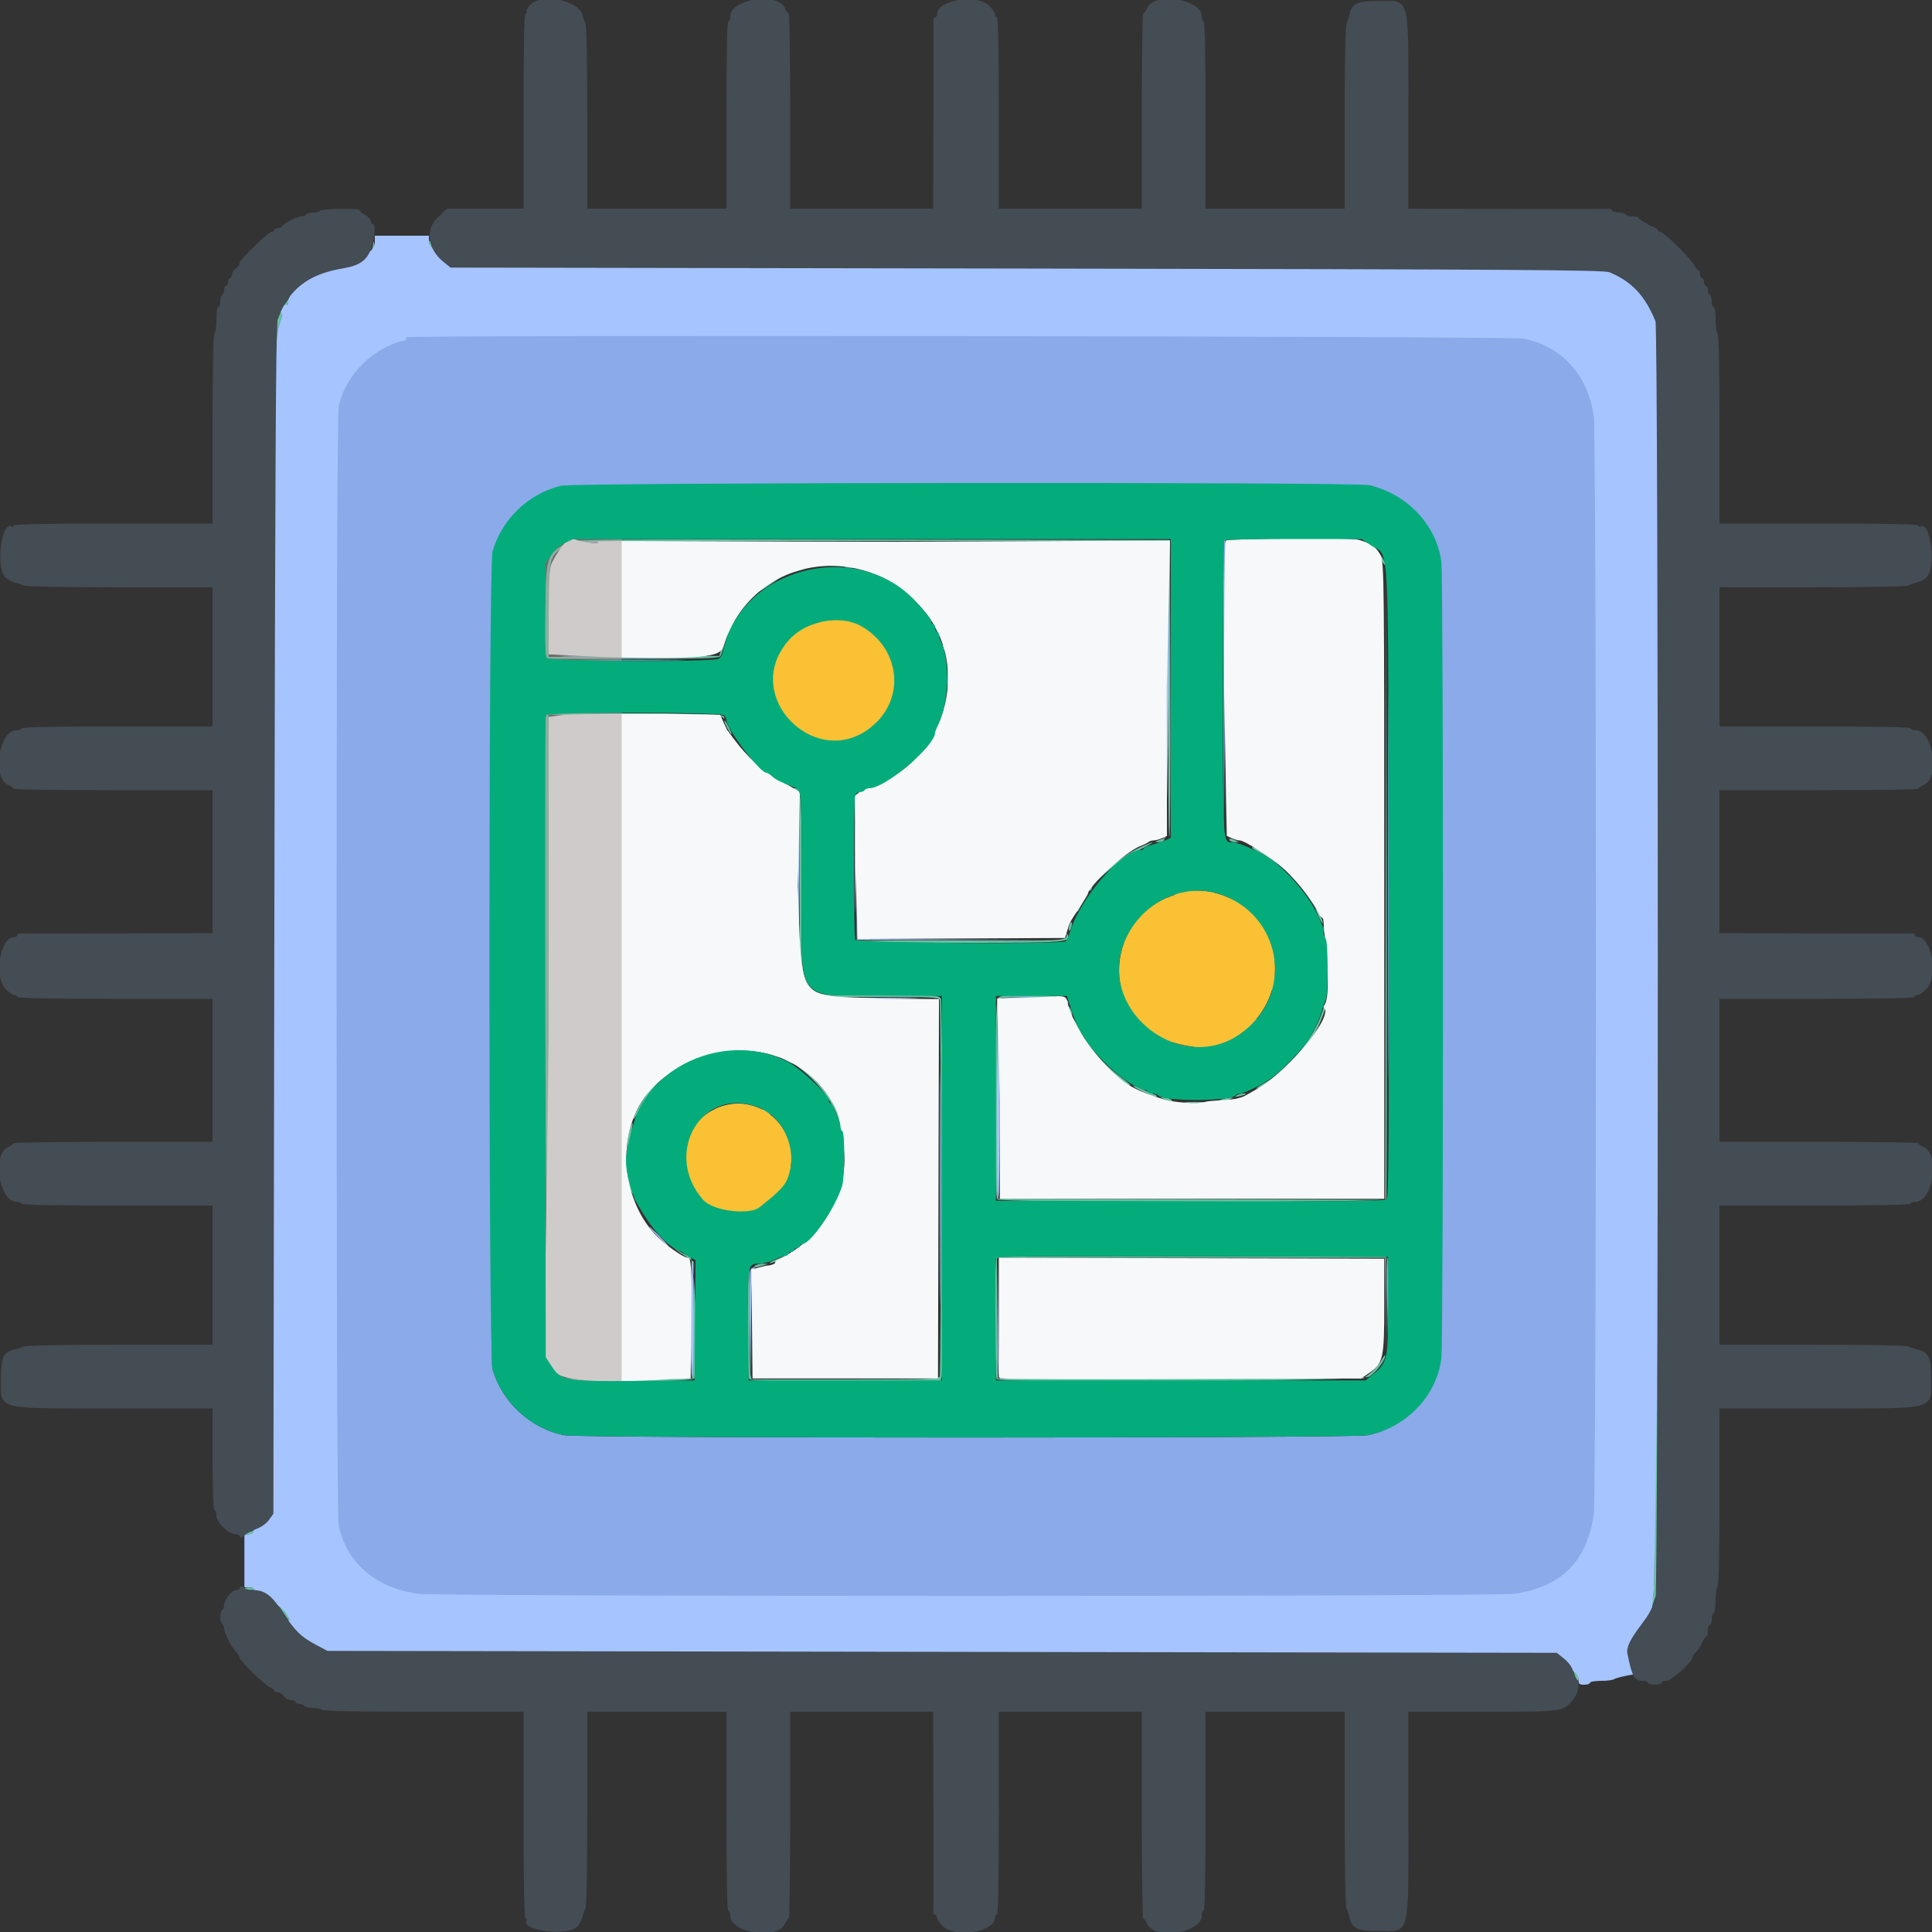 <?xml version="1.0" encoding="utf-8"?>
<svg id="svg" version="1.1" width="400" height="400" viewBox="0, 0, 400,400" xmlns="http://www.w3.org/2000/svg">
  <rect x="0" y="0" width="400" height="400" fill="#333333" stroke="none"/>
  <g id="svgg">
    <path id="path6" d="M 88.827 50.051 C 88.725 52.501 91.285 55.171 94.477 55.945 C 95.858 56.28 127.413 56.4 213.849 56.4 C 305.183 56.4 331.661 56.509 332.772 56.887 C 337.17 58.388 341.095 62.576 342.252 67 C 342.822 69.182 342.912 327.482 342.343 330 C 341.745 332.651 341.15 333.772 338.461 337.321 C 336.173 340.342 335.873 341.904 336.988 345 C 337.678 346.914 337.797 345.749 337.136 343.545 C 336.577 341.677 337.159 339.509 338.694 337.744 C 340.785 335.341 341.531 334.123 342.352 331.773 L 343.2 329.347 L 343.194 198.773 C 343.189 83.269 343.119 68 342.583 66.463 C 341.16 62.377 339.045 59.691 335.706 57.727 C 331.881 55.478 339.587 55.61 212.026 55.605 L 94.253 55.6 L 92.563 54.782 C 91.466 54.251 90.675 53.515 90.305 52.682 C 89.992 51.977 89.537 50.95 89.295 50.4 C 89.013 49.76 88.844 49.635 88.827 50.051 M 77.246 50.52 C 77.08 53.096 74.755 55 71.054 55.591 C 64.213 56.684 59.61 60.255 57.461 66.137 C 57.118 67.076 56.949 98.919 56.8 190.431 L 56.6 313.462 L 55.489 314.918 C 54.737 315.905 53.834 316.529 52.689 316.855 C 50.401 317.505 49.886 318.03 52.004 317.555 C 54.109 317.082 55.01 316.465 56.24 314.656 L 57.2 313.242 L 57.2 191.281 C 57.2 121.853 57.352 68.82 57.553 68.16 C 57.748 67.522 58.136 66.235 58.417 65.3 C 58.698 64.365 59.079 63.6 59.264 63.6 C 59.449 63.6 59.6 63.365 59.6 63.078 C 59.6 60.982 66.585 56.4 69.782 56.4 C 73.894 56.4 78.159 53.144 77.48 50.524 C 77.301 49.832 77.291 49.831 77.246 50.52 M 143.732 69.9 C 174.935 69.957 225.875 69.957 256.932 69.9 C 287.99 69.843 262.46 69.797 200.2 69.797 C 137.94 69.797 112.53 69.843 143.732 69.9 M 69.797 200.2 C 69.797 262.46 69.843 287.87 69.9 256.668 C 69.957 225.465 69.957 174.525 69.9 143.468 C 69.843 112.41 69.797 137.94 69.797 200.2 M 117.435 112.412 C 113.298 114.478 113.051 115.199 112.871 125.716 C 112.788 130.509 112.832 134.874 112.968 135.416 L 113.215 136.4 L 130.959 136.4 C 144.672 136.4 148.794 136.286 149.105 135.9 C 149.577 135.314 150.232 132.467 149.8 132.88 C 149.639 133.034 149.386 133.754 149.237 134.48 L 148.967 135.8 L 131.284 135.904 L 113.6 136.008 L 113.617 126.504 C 113.635 116.149 113.772 115.425 116.045 113.646 C 118.101 112.038 118.806 112.02 181.305 112.01 L 242.01 112 L 241.905 142.78 C 241.847 159.709 241.936 173.424 242.103 173.258 C 242.269 173.091 242.359 159.195 242.303 142.377 L 242.2 111.8 L 180.6 111.715 C 120.193 111.632 118.97 111.646 117.435 112.412 M 253.784 112.1 C 253.679 112.375 253.641 126.37 253.699 143.2 L 253.805 173.8 L 253.903 142.877 L 254 111.953 L 268.163 112.077 C 275.952 112.144 282.117 112.068 281.863 111.906 C 280.995 111.355 253.997 111.541 253.784 112.1 M 283.909 113.44 C 284.629 114.008 285.566 115.131 285.991 115.936 C 286.417 116.741 286.773 117.158 286.782 116.862 C 286.819 115.737 284.003 112.425 283 112.413 C 282.78 112.411 283.189 112.873 283.909 113.44 M 170 116.805 C 168.633 117.014 169.203 117.094 172.367 117.14 C 174.658 117.173 176.458 117.135 176.367 117.056 C 175.98 116.721 171.661 116.551 170 116.805 M 164.875 117.873 C 162.328 118.774 163.052 118.887 165.817 118.02 C 167.128 117.609 167.84 117.271 167.4 117.268 C 166.96 117.265 165.824 117.538 164.875 117.873 M 177.8 117.6 C 178.996 118.114 179.995 118.114 179.2 117.6 C 178.87 117.387 178.24 117.222 177.8 117.234 L 177 117.256 L 177.8 117.6 M 180.4 118.4 C 180.73 118.613 181.27 118.788 181.6 118.788 C 182.133 118.788 182.133 118.745 181.6 118.4 C 181.27 118.187 180.73 118.012 180.4 118.012 C 179.867 118.012 179.867 118.055 180.4 118.4 M 286.899 183.102 L 286.8 248.404 L 246.7 248.302 L 206.6 248.2 L 206.496 227.845 C 206.421 213.147 206.518 207.339 206.845 206.945 C 207.193 206.527 208.753 206.401 213.549 206.406 C 219.863 206.412 220.495 206.515 220.908 207.6 C 221.093 208.085 221.143 208.068 221.168 207.514 C 221.242 205.908 208.147 205.11 206.629 206.629 C 205.803 207.454 205.66 247.5 206.48 248.32 C 207.195 249.035 286.743 249.015 287.015 248.3 C 287.12 248.025 287.159 218.55 287.101 182.8 L 286.998 117.8 L 286.899 183.102 M 182.4 118.962 C 182.4 119.051 183.345 119.678 184.5 120.355 C 185.655 121.032 187.23 122.06 188 122.638 C 189.293 123.61 189.28 123.58 187.823 122.237 C 186.02 120.573 182.4 118.388 182.4 118.962 M 158.7 121.014 C 156.102 122.92 156.301 123.14 159 121.347 C 160.21 120.544 161.2 119.822 161.2 119.743 C 161.2 119.354 160.427 119.747 158.7 121.014 M 189.6 123.776 C 189.6 123.925 190.183 124.801 190.896 125.723 C 191.609 126.646 192.239 127.475 192.296 127.567 C 192.353 127.658 192.474 127.658 192.564 127.567 C 192.655 127.475 192.025 126.524 191.164 125.453 C 190.304 124.382 189.6 123.627 189.6 123.776 M 151.536 128.9 C 150.511 130.561 149.864 131.997 150.055 132.188 C 150.159 132.292 150.727 131.393 151.318 130.189 C 152.417 127.947 152.528 127.293 151.536 128.9 M 179.44 130.746 C 181.462 132.231 182.515 133.427 183.536 135.4 C 183.992 136.28 184.373 136.858 184.382 136.684 C 184.462 135.261 179.599 129.6 178.297 129.6 C 178.068 129.6 178.582 130.116 179.44 130.746 M 193.6 129.729 C 193.6 130.171 195.171 132.9 195.184 132.48 C 195.202 131.902 194.087 129.6 193.79 129.6 C 193.685 129.6 193.6 129.658 193.6 129.729 M 195.212 133.6 C 195.212 133.93 195.387 134.47 195.6 134.8 C 195.945 135.333 195.988 135.333 195.988 134.8 C 195.988 134.47 195.813 133.93 195.6 133.6 C 195.255 133.067 195.212 133.067 195.212 133.6 M 196.153 140.8 C 196.158 143.55 196.284 145.26 196.434 144.6 C 196.808 142.947 196.816 139.326 196.449 137.4 C 196.242 136.312 196.148 137.399 196.153 140.8 M 184.6 140.8 C 184.6 142.518 184.732 143.716 184.894 143.462 C 185.056 143.208 185.188 142.01 185.188 140.8 C 185.188 139.59 185.056 138.392 184.894 138.138 C 184.732 137.884 184.6 139.082 184.6 140.8 M 195.473 146.953 C 195.323 147.345 195.211 147.966 195.225 148.333 C 195.242 148.775 195.381 148.674 195.637 148.034 C 195.849 147.503 195.961 146.882 195.885 146.654 C 195.809 146.427 195.624 146.561 195.473 146.953 M 182.226 148.3 C 181.362 149.405 181.293 149.59 181.963 149.004 C 182.765 148.304 183.823 146.8 183.514 146.8 C 183.451 146.8 182.872 147.475 182.226 148.3 M 112.996 148.496 C 112.336 151.195 113.005 280.609 113.686 281.852 C 114.616 283.552 116.516 285.083 118.312 285.582 C 120.97 286.321 143.464 286.13 143.757 285.367 C 144.766 282.739 143.876 260 142.764 260 C 140.738 260 134.621 253.988 132.529 249.941 C 131.807 248.543 131.051 247.692 131.208 247.951 C 132.398 249.915 136.774 256.566 140.831 259.392 L 143.612 261.225 L 143.506 273.312 L 143.4 285.4 L 130.8 285.4 L 118.2 285.4 L 116.719 284.4 C 113.287 282.083 113.6 289.133 113.6 214.246 L 113.6 148 L 131.32 148 C 144.947 148 149.162 148.116 149.57 148.5 C 149.998 148.904 150.065 148.884 149.917 148.4 C 149.758 147.88 147.296 147.786 131.475 147.696 L 113.217 147.592 L 112.996 148.496 M 150 149.353 C 150 149.782 151.19 152 151.421 152 C 151.531 152 151.323 151.415 150.959 150.7 C 150.217 149.24 150 148.936 150 149.353 M 194.159 150.668 C 192.886 153.421 190.512 156.617 188.134 158.78 C 186.85 159.947 186.173 160.71 186.629 160.475 C 189.027 159.24 195.904 150.171 195.073 149.339 C 194.96 149.227 194.549 149.825 194.159 150.668 M 175 152.8 L 174.2 153.144 L 175 153.166 C 175.44 153.178 176.07 153.013 176.4 152.8 C 177.195 152.286 176.196 152.286 175 152.8 M 154.051 156.384 C 155.357 158.15 160.798 162.394 161.762 162.398 C 161.961 162.399 161.061 161.709 159.762 160.863 C 158.463 160.018 156.538 158.398 155.484 157.263 C 153.353 154.969 152.716 154.577 154.051 156.384 M 164.711 163.823 L 165.6 164.445 L 165.6 183.633 L 165.6 202.821 L 167.389 204.611 L 169.179 206.4 L 181.747 206.4 C 192.838 206.4 194.343 206.474 194.557 207.033 C 194.875 207.86 194.875 284.14 194.557 284.967 C 194.34 285.532 192.24 285.6 174.965 285.6 L 155.615 285.6 L 155.392 284.7 C 155.269 284.205 155.221 279.002 155.284 273.138 C 155.348 267.274 155.265 262.559 155.1 262.661 C 154.744 262.882 154.69 284.448 155.043 285.367 C 155.26 285.932 157.392 286 174.996 286 L 194.707 286 L 194.948 285.1 C 195.39 283.45 195.233 207.61 194.786 206.774 C 194.39 206.034 193.822 206 181.948 206 C 164.318 206 166 208.384 166 183.394 C 166 164.447 165.907 163.2 164.497 163.2 C 163.955 163.2 163.998 163.323 164.711 163.823 M 179.4 163.6 C 179.108 164.073 179.499 164.073 180.6 163.6 C 181.371 163.269 181.369 163.255 180.524 163.228 C 180.042 163.213 179.536 163.38 179.4 163.6 M 239.8 174 C 239.029 174.331 239.031 174.345 239.876 174.372 C 240.358 174.387 240.864 174.22 241 174 C 241.292 173.527 240.901 173.527 239.8 174 M 254.6 174 C 254.736 174.22 255.242 174.387 255.724 174.372 C 256.569 174.345 256.571 174.331 255.8 174 C 254.699 173.527 254.308 173.527 254.6 174 M 235.8 175.544 C 231.753 177.473 223.745 184.4 225.563 184.4 C 225.803 184.4 226 184.251 226 184.068 C 226 182.779 231.883 177.962 235.899 175.963 C 237.605 175.115 238.82 174.416 238.6 174.41 C 238.38 174.405 237.12 174.915 235.8 175.544 M 259.207 175.49 C 259.211 175.66 260.066 176.203 261.107 176.695 C 263.166 177.668 268 181.401 268 182.018 C 268 182.228 268.214 182.4 268.475 182.4 C 268.736 182.4 268.421 181.842 267.775 181.159 C 265.698 178.966 259.188 174.658 259.207 175.49 M 270.613 185.356 C 271.596 186.761 272.4 187.999 272.4 188.107 C 272.4 188.609 273.668 191.265 273.831 191.103 C 274.282 190.652 269.826 182.812 269.113 182.803 C 268.956 182.802 269.631 183.95 270.613 185.356 M 245.633 184.545 C 245.725 184.625 247.24 184.787 249 184.905 C 250.851 185.029 251.863 184.979 251.4 184.788 C 250.633 184.47 245.29 184.246 245.633 184.545 M 223.787 186.587 C 223.191 187.604 222.81 188.544 222.942 188.675 C 223.074 188.807 223.305 188.574 223.456 188.157 C 223.607 187.741 224.081 186.895 224.509 186.277 C 224.937 185.659 225.194 185.06 225.079 184.946 C 224.964 184.831 224.383 185.569 223.787 186.587 M 254.8 186.176 C 254.8 186.288 255.38 186.679 256.088 187.046 C 256.797 187.412 258.364 188.722 259.57 189.956 C 261.449 191.879 261.573 191.955 260.437 190.487 C 258.846 188.431 254.8 185.336 254.8 186.176 M 221.4 191.6 C 221.25 192.073 221.217 192.55 221.327 192.66 C 221.437 192.77 221.65 192.473 221.8 192 C 221.95 191.527 221.983 191.05 221.873 190.94 C 221.763 190.83 221.55 191.127 221.4 191.6 M 274.006 192.233 C 274.009 192.655 274.195 193.27 274.418 193.6 C 274.715 194.038 274.752 193.876 274.556 193 C 274.227 191.529 273.998 191.21 274.006 192.233 M 220.832 193.692 C 220.781 194.798 220.06 194.831 198.138 194.713 C 186.664 194.651 177.36 194.735 177.462 194.9 C 177.564 195.065 187.142 195.2 198.747 195.2 C 220.669 195.2 221.703 195.124 221.087 193.565 C 220.921 193.145 220.855 193.178 220.832 193.692 M 274.897 196 C 274.896 196.99 275.032 198.34 275.2 199 L 275.505 200.2 L 275.523 199 C 275.533 198.34 275.397 196.99 275.22 196 L 274.9 194.2 L 274.897 196 M 263.287 196.6 C 263.291 197.04 263.432 197.94 263.6 198.6 C 263.874 199.678 263.906 199.698 263.913 198.8 C 263.917 198.25 263.776 197.35 263.6 196.8 C 263.349 196.016 263.281 195.973 263.287 196.6 M 274.993 203.314 C 274.844 204.513 274.795 205.833 274.885 206.247 C 274.975 206.661 275.189 205.771 275.36 204.269 C 275.531 202.766 275.579 201.446 275.468 201.335 C 275.357 201.224 275.143 202.114 274.993 203.314 M 263.44 203.24 C 263.293 204.157 263.252 204.985 263.347 205.08 C 263.442 205.176 263.646 204.51 263.8 203.6 C 263.954 202.69 263.996 201.862 263.893 201.76 C 263.79 201.657 263.587 202.323 263.44 203.24 M 273.762 209.478 C 272.088 214.827 266.574 221.751 262.192 224.004 C 261.182 224.524 260.249 225.121 260.119 225.331 C 259.989 225.542 260.854 225.193 262.041 224.557 C 264.067 223.471 271.2 216.809 271.2 216.002 C 271.2 215.8 271.703 214.772 272.318 213.718 C 273.431 211.808 274.955 207.622 274.649 207.316 C 274.561 207.228 274.162 208.2 273.762 209.478 M 221.212 208.8 C 221.212 209.13 221.387 209.67 221.6 210 C 221.945 210.533 221.988 210.533 221.988 210 C 221.988 209.67 221.813 209.13 221.6 208.8 C 221.255 208.267 221.212 208.267 221.212 208.8 M 222 211.013 C 222 211.468 224.063 215.27 224.223 215.11 C 224.316 215.017 223.928 214.009 223.36 212.871 C 222.428 211 222 210.415 222 211.013 M 258.8 212.111 C 258.03 212.82 256.95 213.723 256.4 214.117 C 255.435 214.81 255.446 214.81 256.712 214.124 C 257.852 213.507 260.868 210.781 260.378 210.811 C 260.28 210.817 259.57 211.402 258.8 212.111 M 225.629 217.295 C 227.349 219.803 234 225.647 234 224.65 C 234 224.526 233.036 223.713 231.858 222.843 C 229.84 221.352 227.764 219.354 225.371 216.6 C 224.618 215.733 224.69 215.926 225.629 217.295 M 247.1 216.689 C 247.815 216.778 248.985 216.778 249.7 216.689 C 250.415 216.601 249.83 216.528 248.4 216.528 C 246.97 216.528 246.385 216.601 247.1 216.689 M 151.091 217.089 C 151.801 217.177 153.061 217.179 153.891 217.092 C 154.721 217.005 154.14 216.933 152.6 216.931 C 151.06 216.929 150.381 217 151.091 217.089 M 146.4 217.6 C 145.636 218.094 146.458 218.094 148 217.6 L 149 217.28 L 148 217.246 C 147.45 217.227 146.73 217.387 146.4 217.6 M 157.2 217.6 C 158.742 218.094 159.564 218.094 158.8 217.6 C 158.47 217.387 157.75 217.227 157.2 217.246 L 156.2 217.28 L 157.2 217.6 M 144 218.4 C 143.467 218.745 143.467 218.788 144 218.788 C 144.33 218.788 144.87 218.613 145.2 218.4 C 145.733 218.055 145.733 218.012 145.2 218.012 C 144.87 218.012 144.33 218.187 144 218.4 M 160 218.4 C 160.33 218.613 160.87 218.788 161.2 218.788 C 161.733 218.788 161.733 218.745 161.2 218.4 C 160.87 218.187 160.33 218.012 160 218.012 C 159.467 218.012 159.467 218.055 160 218.4 M 141.6 219.6 C 141.05 220.03 140.78 220.382 141 220.382 C 141.22 220.382 141.85 220.03 142.4 219.6 C 142.95 219.17 143.22 218.818 143 218.818 C 142.78 218.818 142.15 219.17 141.6 219.6 M 162 218.979 C 162 219.089 162.54 219.459 163.2 219.8 C 163.86 220.141 164.4 220.331 164.4 220.221 C 164.4 220.111 163.86 219.741 163.2 219.4 C 162.54 219.059 162 218.869 162 218.979 M 138.654 221.433 C 137.037 222.855 137.507 222.968 139.185 221.561 C 139.947 220.922 140.397 220.406 140.185 220.413 C 139.973 220.42 139.284 220.879 138.654 221.433 M 166 221.491 C 168.97 223.787 171.696 227.213 173.09 230.402 C 174.667 234.01 174.928 235.391 174.937 240.2 C 174.945 244.151 175.007 244.646 175.286 243 C 176.031 238.601 175.075 233.232 172.75 228.766 C 171.455 226.277 166.046 220.395 165.061 220.404 C 164.807 220.407 165.23 220.896 166 221.491 M 135.269 224.718 C 133.599 226.712 131.2 230.771 131.2 231.603 C 131.2 231.866 131.752 231.028 132.426 229.741 C 133.1 228.453 134.462 226.365 135.453 225.1 C 137.633 222.314 137.505 222.047 135.269 224.718 M 236.721 226.078 C 238.108 226.745 239.349 227.185 239.479 227.055 C 239.608 226.925 239.374 226.71 238.957 226.576 C 238.541 226.443 237.508 225.989 236.662 225.567 C 235.816 225.145 234.916 224.815 234.662 224.833 C 234.408 224.851 235.335 225.411 236.721 226.078 M 256 226.818 C 255.562 227.115 255.724 227.152 256.6 226.956 C 258.071 226.627 258.39 226.398 257.367 226.406 C 256.945 226.409 256.33 226.595 256 226.818 M 241 227.6 C 242.196 228.114 243.195 228.114 242.4 227.6 C 242.07 227.387 241.44 227.222 241 227.234 L 240.2 227.256 L 241 227.6 M 253 227.6 L 252.2 227.944 L 253 227.944 C 253.44 227.944 254.16 227.789 254.6 227.6 L 255.4 227.256 L 254.6 227.256 C 254.16 227.256 253.44 227.411 253 227.6 M 245.712 228.295 C 246.764 228.377 248.384 228.376 249.312 228.292 C 250.24 228.208 249.38 228.141 247.4 228.142 C 245.42 228.143 244.66 228.212 245.712 228.295 M 151.9 228.682 C 152.395 228.778 153.205 228.778 153.7 228.682 C 154.195 228.587 153.79 228.509 152.8 228.509 C 151.81 228.509 151.405 228.587 151.9 228.682 M 158.456 230.366 C 158.975 230.787 159.477 231.055 159.571 230.961 C 159.776 230.757 158.344 229.631 157.856 229.613 C 157.666 229.606 157.936 229.945 158.456 230.366 M 130.402 233.862 C 129.289 237.619 129.673 245.806 131.026 247.16 C 131.291 247.424 131.169 245.639 130.6 243.84 C 130.072 242.171 129.93 238.211 130.566 235.2 C 131.184 232.274 131.093 231.533 130.402 233.862 M 163.494 238.4 C 163.614 239.83 163.777 241.075 163.856 241.167 C 164.135 241.489 163.916 237.788 163.598 236.8 C 163.405 236.2 163.363 236.84 163.494 238.4 M 174.249 245.815 C 174.112 246.173 174.015 246.766 174.034 247.133 C 174.053 247.5 174.227 247.269 174.421 246.62 C 174.798 245.358 174.665 244.733 174.249 245.815 M 158.818 248.65 C 157.109 249.863 156.97 250 157.448 250 C 157.658 250 158.453 249.467 159.215 248.816 C 160.888 247.387 160.705 247.31 158.818 248.65 M 172.612 250.14 C 170.541 254.372 165.533 258.917 161.091 260.595 C 160.041 260.991 159.254 261.387 159.341 261.474 C 159.624 261.757 162.946 260.281 165 258.959 C 168.868 256.471 172.35 252.371 173.715 248.7 C 174.252 247.253 173.621 248.078 172.612 250.14 M 206.269 260.265 C 205.884 260.649 205.947 284.898 206.335 285.508 C 206.959 286.492 281.854 286.009 283.506 285.01 C 284.847 284.199 286.814 281.616 286.782 280.709 C 286.773 280.429 286.413 280.865 285.984 281.679 C 285.554 282.492 284.541 283.662 283.733 284.279 L 282.263 285.4 L 244.431 285.4 L 206.6 285.4 L 206.494 272.9 L 206.389 260.4 L 246.587 260.4 L 286.786 260.4 L 286.904 269.9 L 287.021 279.4 L 287.011 269.8 L 287 260.2 L 246.769 260.098 C 224.641 260.042 206.416 260.117 206.269 260.265 M 156.4 262 C 155.636 262.494 156.458 262.494 158 262 L 159 261.68 L 158 261.646 C 157.45 261.627 156.73 261.787 156.4 262 M 50.657 328.893 C 50.762 329.062 51.484 329.2 52.263 329.2 C 54.829 329.2 56.309 330.269 58.585 333.764 C 61.084 337.604 62.203 338.705 65.4 340.473 L 67.8 341.8 L 195.063 342 L 322.326 342.2 L 323.862 343.444 C 324.794 344.198 325.556 345.247 325.799 346.111 C 326.25 347.712 326.8 348.468 326.8 347.485 C 326.8 345.12 324.134 342.353 321.203 341.676 C 319.63 341.313 289.315 341.2 193.744 341.2 L 68.35 341.2 L 65.875 339.992 C 63.434 338.799 60.4 336.363 60.4 335.595 C 60.4 335.378 60.241 335.2 60.047 335.2 C 59.852 335.2 59.593 334.885 59.471 334.5 C 58.795 332.368 56.118 329.32 54.653 329.013 C 52.99 328.666 50.47 328.59 50.657 328.893" stroke="none" fill="#68c0a2" fill-rule="evenodd"/>
    <path id="path3" d="M 77.6 50.139 C 77.6 53.625 70.478 53.705 66.124 53.705 C 62.927 53.705 59.6 60.982 59.6 63.078 C 59.6 63.365 55.021 62.445 54.836 62.445 C 54.651 62.445 58.698 64.365 58.417 65.3 C 58.136 66.235 57.748 67.522 57.553 68.16 C 57.352 68.82 52.844 122.719 52.844 192.139 L 52.002 311.677 L 50.797 313.208 C 49.685 314.888 54.008 317.136 51.952 317.556 L 50.6 317.833 L 50.6 323.216 L 50.6 328.6 L 52.2 328.707 C 53.08 328.765 52.451 330.438 52.92 330.543 C 54.395 330.87 58.798 332.376 59.471 334.5 C 59.593 334.885 59.852 335.2 60.047 335.2 C 60.241 335.2 57.705 337.111 57.705 337.328 C 57.705 338.096 63.049 341.494 65.49 342.687 L 70.468 345.05 L 193.744 343.318 C 289.315 343.318 317.705 343.816 319.278 344.179 C 322.392 344.898 326.8 345.12 326.8 347.819 C 326.8 348.642 326.993 348.8 328 348.8 C 328.66 348.8 329.2 348.62 329.2 348.4 C 329.2 348.179 330.24 348 331.52 348 C 332.796 348 334.011 347.834 334.22 347.631 C 334.429 347.428 337.028 346.834 337.688 346.762 C 339.006 346.618 337.627 347.064 337.087 342.083 C 336.874 340.113 338.041 341.191 340.069 338.514 C 342.793 334.919 341.743 332.657 342.343 330 C 342.912 327.482 345.551 67.233 344.981 65.051 C 343.824 60.627 337.95 55.269 333.552 53.768 C 332.441 53.39 305.414 53.241 214.08 53.241 C 127.644 53.241 97.783 53.97 96.402 53.635 C 93.064 52.826 88.8 52.584 88.8 49.751 L 88.8 48.8 L 83.2 48.8 L 77.6 48.8 L 77.6 50.139 M 274.459 81.122 C 282.196 82.76 315.94 81.185 317.121 88.709 C 317.692 92.346 315.736 310.05 315.165 313.63 C 313.924 321.413 315.176 323.67 307.393 324.911 C 303.813 325.482 97.024 319.252 93.387 318.681 C 87.92 317.823 83.929 316.556 81.618 311.814 C 79.189 306.83 86.344 321.952 86.458 197.533 L 86.173 118.916 L 85.128 92.474 C 87.352 85.928 98.711 88.746 105.777 87.556 C 109.652 86.904 304.488 84.751 307.596 85.41 M 122.316 112.297 C 123.699 112.375 125.859 112.374 127.116 112.295 C 128.372 112.216 127.24 112.152 124.6 112.153 C 121.96 112.153 120.932 112.218 122.316 112.297 M 241.505 142.473 C 241.588 166.653 241.506 173.02 241.105 173.304 C 240.727 173.571 240.751 173.62 241.2 173.497 C 241.853 173.319 242.354 112 241.702 112 C 241.536 112 241.447 125.713 241.505 142.473 M 169.7 116.676 C 170.085 116.776 170.715 116.776 171.1 116.676 C 171.485 116.575 171.17 116.493 170.4 116.493 C 169.63 116.493 169.315 116.575 169.7 116.676 M 155.781 123.3 L 154.2 125 L 155.9 123.419 C 157.481 121.948 157.784 121.6 157.481 121.6 C 157.416 121.6 156.651 122.365 155.781 123.3 M 116.88 135.898 C 118.794 135.971 122.034 135.971 124.08 135.898 C 126.126 135.826 124.56 135.766 120.6 135.765 C 116.64 135.765 114.966 135.824 116.88 135.898 M 116.88 148.298 C 118.794 148.371 122.034 148.371 124.08 148.298 C 126.126 148.226 124.56 148.166 120.6 148.165 C 116.64 148.165 114.966 148.224 116.88 148.298 M 189.6 157.8 C 188.628 158.79 187.923 159.6 188.033 159.6 C 188.143 159.6 189.028 158.79 190 157.8 C 190.972 156.81 191.677 156 191.567 156 C 191.457 156 190.572 156.81 189.6 157.8 M 185.3 161.246 C 183.937 162.119 183.495 162.706 184.7 162.043 C 185.618 161.539 187.056 160.427 186.8 160.419 C 186.69 160.416 186.015 160.788 185.3 161.246 M 162.4 163 C 162.95 163.314 163.58 163.572 163.8 163.572 C 164.02 163.572 163.75 163.314 163.2 163 C 162.65 162.686 162.02 162.428 161.8 162.428 C 161.58 162.428 161.85 162.686 162.4 163 M 164.696 164.036 C 165.07 164.516 165.218 169.173 165.3 183.036 L 165.408 201.4 L 165.504 182.949 C 165.593 165.786 165.551 164.46 164.9 163.949 C 164.281 163.463 164.257 163.473 164.696 164.036 M 177.382 164.902 C 177.276 165.178 177.237 171.973 177.295 180.002 L 177.4 194.6 L 198.6 194.605 L 219.8 194.611 L 198.691 194.502 L 177.581 194.393 L 177.691 179.396 C 177.751 171.148 177.749 164.4 177.687 164.4 C 177.626 164.4 177.488 164.626 177.382 164.902 M 225.601 183.398 C 225.086 183.948 224.739 184.464 224.832 184.546 C 224.924 184.628 225.419 184.178 225.93 183.547 C 227.076 182.135 226.874 182.044 225.601 183.398 M 275.734 200.4 C 275.734 202.05 275.805 202.725 275.891 201.9 C 275.978 201.075 275.978 199.725 275.891 198.9 C 275.805 198.075 275.734 198.75 275.734 200.4 M 176.9 206.699 C 180.145 206.766 185.455 206.766 188.7 206.699 C 191.945 206.632 189.29 206.577 182.8 206.577 C 176.31 206.577 173.655 206.632 176.9 206.699 M 206.88 206.88 C 206.336 207.424 206.16 247.804 206.7 248.138 C 206.865 248.24 207 239.026 207 227.662 L 207 207 L 213.863 207 C 217.638 207 220.518 206.868 220.263 206.706 C 219.447 206.188 207.415 206.345 206.88 206.88 M 194.592 246 C 194.592 267.45 194.641 276.225 194.7 265.5 C 194.759 254.775 194.759 237.225 194.7 226.5 C 194.641 215.775 194.592 224.55 194.592 246 M 151.705 216.687 C 152.314 216.779 153.214 216.777 153.705 216.682 C 154.197 216.587 153.7 216.511 152.6 216.514 C 151.5 216.517 151.097 216.595 151.705 216.687 M 251.505 228.283 C 252.002 228.379 252.722 228.375 253.105 228.275 C 253.487 228.175 253.08 228.096 252.2 228.101 C 251.32 228.105 251.007 228.187 251.505 228.283 M 247.105 228.683 C 247.602 228.779 248.322 228.775 248.705 228.675 C 249.087 228.575 248.68 228.496 247.8 228.501 C 246.92 228.505 246.607 228.587 247.105 228.683 M 175.701 239.8 C 175.705 240.68 175.787 240.993 175.883 240.495 C 175.979 239.998 175.975 239.278 175.875 238.895 C 175.775 238.513 175.696 238.92 175.701 239.8 M 136.2 256 C 137.283 257.1 138.26 258 138.37 258 C 138.48 258 137.683 257.1 136.6 256 C 135.517 254.9 134.54 254 134.43 254 C 134.32 254 135.117 254.9 136.2 256 M 206.591 272.767 C 206.599 283.593 206.683 285.356 207.2 285.497 C 207.638 285.617 207.667 285.566 207.306 285.31 C 206.936 285.048 206.783 281.84 206.697 272.58 L 206.582 260.2 L 206.591 272.767 M 143 273.2 C 143 279.978 143.135 285.44 143.3 285.338 C 143.465 285.236 143.6 279.774 143.6 273.2 C 143.6 266.626 143.465 261.164 143.3 261.062 C 143.135 260.96 143 266.422 143 273.2 M 155.381 262.906 C 155.274 263.184 155.238 268.269 155.3 274.206 L 155.414 285 L 155.507 273.933 C 155.578 265.526 155.72 262.818 156.1 262.665 C 156.492 262.507 156.489 262.456 156.087 262.432 C 155.806 262.414 155.488 262.628 155.381 262.906 M 122.7 285.496 C 124.075 285.574 126.325 285.574 127.7 285.496 C 129.075 285.418 127.95 285.354 125.2 285.354 C 122.45 285.354 121.325 285.418 122.7 285.496" stroke="none" fill-rule="evenodd" style="fill: rgb(166, 196, 255);"/>
    <path id="path0" d="M 110.8 0.276 C 109.925 0.64 108.782 2.047 109.032 2.452 C 109.15 2.643 109.057 2.8 108.824 2.8 C 108.531 2.8 108.4 9.05 108.4 23 L 108.4 43.2 L 100.464 43.2 L 92.527 43.2 L 90.664 44.96 C 87.99 47.486 88.483 51.512 91.795 54.2 L 93.274 55.4 L 212.537 55.6 C 314.199 55.77 332.007 55.884 333.2 56.367 C 337.771 58.218 340.631 61.259 342.749 66.519 C 343.394 68.119 343.395 329.478 342.75 331.081 C 341.68 333.743 341.361 334.315 339.781 336.4 C 337.485 339.431 336.685 341.108 336.938 342.353 C 337.929 347.224 338.373 348 340.171 348 C 340.737 348 341.2 348.18 341.2 348.4 C 341.2 348.62 341.83 348.8 342.6 348.8 C 343.37 348.8 344 348.62 344 348.4 C 344 348.18 344.454 348 345.009 348 C 346.051 348 350.4 344.092 350.4 343.156 C 350.4 342.902 350.729 342.403 351.13 342.047 C 351.532 341.691 352.116 340.815 352.428 340.1 C 352.74 339.385 353.131 338.8 353.298 338.8 C 353.464 338.8 353.6 338.26 353.6 337.6 C 353.6 336.94 353.78 336.4 354 336.4 C 354.22 336.4 354.4 335.86 354.4 335.2 C 354.4 334.54 354.58 334 354.8 334 C 355.025 334 355.2 332.875 355.2 331.424 C 355.2 330.007 355.38 328.736 355.6 328.6 C 355.857 328.441 356 321.796 356 309.976 L 356 291.6 L 376.426 291.6 C 401.387 291.6 399.8 292.024 399.8 285.362 C 399.8 280.882 399.303 279.88 396.826 279.365 C 396.262 279.248 395.487 278.983 395.105 278.776 C 394.7 278.556 386.426 278.4 375.205 278.4 L 356 278.4 L 356 264 L 356 249.6 L 375.8 249.6 C 388.733 249.6 395.6 249.461 395.6 249.2 C 395.6 248.98 396.068 248.8 396.64 248.8 C 400.206 248.8 401.694 238.994 398.353 237.515 C 397.719 237.234 397.2 236.869 397.2 236.702 C 397.2 236.536 387.93 236.4 376.6 236.4 L 356 236.4 L 356 221.6 L 356 206.8 L 376.2 206.8 C 389.4 206.8 396.4 206.661 396.4 206.4 C 396.4 206.18 396.688 206 397.04 206 C 397.391 206 398.201 205.441 398.84 204.758 C 401.34 202.081 399.988 194 397.04 194 C 396.688 194 396.4 193.812 396.4 193.582 C 396.4 193.353 396.175 193.194 395.9 193.23 C 395.625 193.266 386.535 193.273 375.7 193.247 L 356 193.2 L 356 178.4 L 356 163.6 L 376.6 163.6 C 387.93 163.6 397.2 163.464 397.2 163.298 C 397.2 163.131 397.719 162.766 398.353 162.485 C 401.694 161.006 400.206 151.2 396.64 151.2 C 396.068 151.2 395.6 151.02 395.6 150.8 C 395.6 150.539 388.733 150.4 375.8 150.4 L 356 150.4 L 356 136 L 356 121.6 L 375.205 121.6 C 386.426 121.6 394.7 121.444 395.105 121.224 C 395.487 121.017 396.262 120.752 396.826 120.635 C 397.391 120.518 398.291 120.042 398.826 119.577 C 400.97 117.718 399.752 107.67 397.548 109.032 C 397.357 109.15 397.2 109.057 397.2 108.824 C 397.2 108.531 390.832 108.4 376.6 108.4 L 356 108.4 L 356 88.824 C 356 76.204 355.858 69.159 355.6 69 C 355.38 68.864 355.2 67.593 355.2 66.176 C 355.2 64.725 355.025 63.6 354.8 63.6 C 354.58 63.6 354.4 63.071 354.4 62.424 C 354.4 61.777 354.22 61.136 354 61 C 353.78 60.864 353.6 60.403 353.6 59.976 C 353.6 59.549 353.42 59.2 353.2 59.2 C 352.98 59.2 352.8 58.84 352.8 58.4 C 352.8 57.96 352.62 57.6 352.4 57.6 C 352.18 57.6 352 57.24 352 56.8 C 352 56.36 351.85 56 351.668 56 C 351.485 56 351.08 55.505 350.768 54.9 C 350.024 53.459 344.479 48 343.759 48 C 343.452 48 343.2 47.841 343.2 47.647 C 343.2 47.452 342.885 47.193 342.5 47.071 C 341.564 46.775 339.434 45.476 339.267 45.1 C 339.193 44.935 338.619 44.8 337.99 44.8 C 337.362 44.8 336.736 44.62 336.6 44.4 C 336.464 44.18 335.834 44 335.2 44 C 334.566 44 333.933 43.815 333.793 43.589 C 333.654 43.364 333.328 43.205 333.07 43.237 C 332.811 43.269 323.375 43.273 312.1 43.247 L 291.6 43.2 L 291.6 23.174 C 291.6 -1.331 292.016 0.2 285.362 0.2 C 280.882 0.2 279.88 0.697 279.365 3.174 C 279.248 3.738 278.983 4.513 278.776 4.895 C 278.557 5.3 278.4 13.423 278.4 24.395 L 278.4 43.2 L 264 43.2 L 249.6 43.2 L 249.6 23.8 C 249.6 11.133 249.461 4.4 249.2 4.4 C 248.98 4.4 248.8 3.932 248.8 3.36 C 248.8 -0.206 238.994 -1.694 237.515 1.647 C 237.234 2.281 236.869 2.8 236.702 2.8 C 236.536 2.8 236.4 11.89 236.4 23 L 236.4 43.2 L 221.6 43.2 L 206.8 43.2 L 206.8 23.4 C 206.8 10.467 206.661 3.6 206.4 3.6 C 206.18 3.6 206 3.312 206 2.96 C 206 2.609 205.441 1.799 204.758 1.16 C 202.081 -1.34 194 0.012 194 2.96 C 194 3.312 193.812 3.6 193.582 3.6 C 193.353 3.6 193.194 3.825 193.23 4.1 C 193.266 4.375 193.273 13.285 193.247 23.9 L 193.2 43.2 L 178.4 43.2 L 163.6 43.2 L 163.6 23 C 163.6 11.89 163.464 2.8 163.298 2.8 C 163.131 2.8 162.766 2.281 162.485 1.647 C 161.006 -1.694 151.2 -0.206 151.2 3.36 C 151.2 3.932 151.02 4.4 150.8 4.4 C 150.539 4.4 150.4 11.133 150.4 23.8 L 150.4 43.2 L 136 43.2 L 121.6 43.2 L 121.6 24.395 C 121.6 13.423 121.443 5.3 121.224 4.895 C 121.017 4.513 120.752 3.738 120.635 3.174 C 120.098 0.592 114.212 -1.143 110.8 0.276 M 66.171 43.647 C 66.051 43.841 65.434 44 64.8 44 C 64.166 44 63.536 44.18 63.4 44.4 C 63.264 44.62 62.82 44.8 62.414 44.8 C 61.525 44.8 58.4 46.415 58.4 46.874 C 58.4 47.053 58.04 47.2 57.6 47.2 C 57.16 47.2 56.8 47.38 56.8 47.6 C 56.8 47.82 56.548 48 56.241 48 C 55.517 48 49.6 53.777 49.6 54.484 C 49.6 54.781 49.24 55.283 48.8 55.6 C 48.36 55.917 48 56.497 48 56.888 C 48 57.28 47.82 57.6 47.6 57.6 C 47.38 57.6 47.2 57.96 47.2 58.4 C 47.2 58.84 47.02 59.2 46.8 59.2 C 46.58 59.2 46.4 59.549 46.4 59.976 C 46.4 60.403 46.22 60.864 46 61 C 45.78 61.136 45.6 61.777 45.6 62.424 C 45.6 63.071 45.42 63.6 45.2 63.6 C 44.975 63.6 44.8 64.725 44.8 66.176 C 44.8 67.593 44.62 68.864 44.4 69 C 44.142 69.159 44 76.204 44 88.824 L 44 108.4 L 23.4 108.4 C 9.168 108.4 2.8 108.531 2.8 108.824 C 2.8 109.057 2.643 109.15 2.452 109.032 C 0.248 107.67 -0.97 117.718 1.174 119.577 C 1.709 120.042 2.609 120.518 3.174 120.635 C 3.738 120.752 4.513 121.017 4.895 121.224 C 5.3 121.444 13.574 121.6 24.795 121.6 L 44 121.6 L 44 136 L 44 150.4 L 24.2 150.4 C 11.267 150.4 4.4 150.539 4.4 150.8 C 4.4 151.02 3.932 151.2 3.36 151.2 C -0.206 151.2 -1.694 161.006 1.647 162.485 C 2.281 162.766 2.8 163.131 2.8 163.298 C 2.8 163.464 12.07 163.6 23.4 163.6 L 44 163.6 L 44 178.4 L 44 193.2 L 24.3 193.247 C 13.465 193.273 4.375 193.266 4.1 193.23 C 3.825 193.194 3.6 193.353 3.6 193.582 C 3.6 193.812 3.312 194 2.96 194 C 0.012 194 -1.34 202.081 1.16 204.758 C 1.799 205.441 2.609 206 2.96 206 C 3.312 206 3.6 206.18 3.6 206.4 C 3.6 206.661 10.6 206.8 23.8 206.8 L 44 206.8 L 44 221.6 L 44 236.4 L 23.4 236.4 C 12.07 236.4 2.8 236.536 2.8 236.702 C 2.8 236.869 2.281 237.234 1.647 237.515 C -1.694 238.994 -0.206 248.8 3.36 248.8 C 3.932 248.8 4.4 248.98 4.4 249.2 C 4.4 249.461 11.267 249.6 24.2 249.6 L 44 249.6 L 44 264 L 44 278.4 L 24.795 278.4 C 13.574 278.4 5.3 278.556 4.895 278.776 C 4.513 278.983 3.738 279.248 3.174 279.365 C 0.697 279.88 0.2 280.882 0.2 285.362 C 0.2 292.024 -1.387 291.6 23.574 291.6 L 44 291.6 L 44 301.976 C 44 308.463 44.15 312.445 44.4 312.6 C 44.62 312.736 44.8 313.293 44.8 313.837 C 44.8 315.143 47.251 317.6 48.553 317.6 C 49.092 317.6 49.618 317.825 49.721 318.1 C 49.86 318.471 50.049 318.436 50.454 317.964 C 50.754 317.614 51.853 317.015 52.895 316.633 C 54.065 316.203 55.136 315.453 55.695 314.669 L 56.6 313.4 L 56.8 190.4 C 56.945 101.273 57.123 67.066 57.447 66.189 C 59.763 59.907 63.742 56.786 71 55.559 C 74.602 54.949 76.064 53.865 76.94 51.153 C 77.677 48.871 77.812 46.4 77.2 46.4 C 76.98 46.4 76.8 46.122 76.8 45.781 C 76.8 45.441 76.261 44.856 75.603 44.481 C 74.944 44.107 74.404 43.658 74.403 43.484 C 74.399 43.05 66.443 43.207 66.171 43.647 M 49.6 328.8 C 49.6 329.02 49.306 329.2 48.947 329.2 C 48.056 329.2 46.401 331.199 46.4 332.276 C 46.4 332.758 46.22 333.264 46 333.4 C 45.78 333.536 45.6 334.166 45.6 334.8 C 45.6 335.434 45.78 336.064 46 336.2 C 46.22 336.336 46.4 336.78 46.4 337.186 C 46.4 338.124 47.981 341.197 48.9 342.047 C 49.285 342.403 49.6 342.906 49.6 343.166 C 49.6 343.821 54.993 349.08 55.989 349.396 C 56.435 349.538 56.8 349.822 56.8 350.027 C 56.8 350.232 57.12 350.4 57.512 350.4 C 57.903 350.4 58.483 350.76 58.8 351.2 C 59.117 351.64 59.787 352 60.288 352 C 60.79 352 61.2 352.18 61.2 352.4 C 61.2 352.62 61.549 352.8 61.976 352.8 C 62.403 352.8 62.864 352.98 63 353.2 C 63.136 353.42 63.946 353.6 64.8 353.6 C 65.654 353.6 66.464 353.78 66.6 354 C 66.76 354.258 74.204 354.4 87.624 354.4 L 108.4 354.4 L 108.4 375.8 C 108.4 390.595 108.531 397.2 108.824 397.2 C 109.057 397.2 109.15 397.357 109.032 397.548 C 107.67 399.752 117.718 400.97 119.577 398.826 C 120.042 398.291 120.518 397.391 120.635 396.826 C 120.752 396.262 121.017 395.487 121.224 395.105 C 121.444 394.699 121.6 386.126 121.6 374.405 L 121.6 354.4 L 136 354.4 L 150.4 354.4 L 150.4 375 C 150.4 388.467 150.539 395.6 150.8 395.6 C 151.02 395.6 151.2 396.068 151.2 396.64 C 151.2 400.206 161.006 401.694 162.485 398.353 C 162.766 397.719 163.131 397.2 163.298 397.2 C 163.464 397.2 163.6 387.57 163.6 375.8 L 163.6 354.4 L 178.4 354.4 L 193.2 354.4 L 193.247 374.9 C 193.273 386.175 193.266 395.625 193.23 395.9 C 193.194 396.175 193.353 396.4 193.582 396.4 C 193.812 396.4 194 396.688 194 397.04 C 194 397.391 194.559 398.201 195.242 398.84 C 197.919 401.34 206 399.988 206 397.04 C 206 396.688 206.18 396.4 206.4 396.4 C 206.662 396.4 206.8 389.133 206.8 375.4 L 206.8 354.4 L 221.6 354.4 L 236.4 354.4 L 236.4 375.8 C 236.4 387.57 236.536 397.2 236.702 397.2 C 236.869 397.2 237.234 397.719 237.515 398.353 C 238.994 401.694 248.8 400.206 248.8 396.64 C 248.8 396.068 248.98 395.6 249.2 395.6 C 249.461 395.6 249.6 388.467 249.6 375 L 249.6 354.4 L 264 354.4 L 278.4 354.4 L 278.4 374.405 C 278.4 386.126 278.556 394.699 278.776 395.105 C 278.983 395.487 279.248 396.262 279.365 396.826 C 279.88 399.303 280.882 399.8 285.362 399.8 C 292.039 399.8 291.6 401.5 291.6 375.626 L 291.6 354.4 L 306.954 354.4 C 323.821 354.4 323.516 354.44 325.669 351.921 C 326.805 350.592 327.18 348.552 326.431 347.78 C 326.229 347.571 325.906 346.783 325.714 346.03 C 325.5 345.191 324.776 344.183 323.845 343.43 L 322.326 342.2 L 195.063 342 L 67.8 341.8 L 65.4 340.529 C 62.315 338.895 61.074 337.673 58.466 333.701 C 56.179 330.217 54.777 329.2 52.263 329.2 C 51.484 329.2 50.736 329.02 50.6 328.8 C 50.464 328.58 50.183 328.4 49.976 328.4 C 49.769 328.4 49.6 328.58 49.6 328.8" stroke="none" fill="#444c54" fill-rule="evenodd">
      <title>Black Outline</title>
    </path>
    <path id="path5" d="M 169.8 128.772 C 164.112 130.148 158.857 133.647 158.359 139.484 C 157.439 150.273 163.483 165.473 180.675 150.596 C 190.705 141.916 183.107 124.703 170.234 127.817 M 243 185.358 C 229.189 189.709 227.54 209.083 240.758 215.073 C 243.706 216.409 249.891 217.552 252.281 216.589 C 262.246 212.577 266.571 202.426 262.404 193.48 C 259.237 186.68 250.588 182.781 243.426 185.038 M 147.797 229.741 C 142.424 232.242 139.634 239.891 142.148 245.138 C 147.803 256.938 164.168 253.03 163.826 239.465 C 163.622 231.361 155.46 226.122 148.063 229.567" stroke="none" fill="#fac135" fill-rule="evenodd">
      <title>Yellow Points</title>
    </path>
    <path id="path2" d="M 84.033 70.434 C 77.47 71.722 71.373 77.639 70.103 84.355 C 69.538 87.341 69.538 312.659 70.103 315.645 C 71.588 323.499 77.843 328.786 86.529 329.973 C 90.915 330.572 309.085 330.572 313.471 329.973 C 323.194 328.645 328.645 323.194 329.973 313.471 C 330.572 309.085 330.572 90.61 329.973 86.224 C 328.786 77.538 323.194 71.588 315.34 70.103 C 312.649 69.594 86.63 69.315 84.033 69.824 M 283.28 100.442 C 291.232 102.1 294.873 110.666 295.765 118.362 C 296.209 122.199 296.589 277.681 296.145 281.518 C 295.234 289.38 291.103 295.668 283.017 297.163 C 279.701 297.776 120.328 297.779 116.973 297.166 C 109.965 295.886 103.894 290.32 101.959 283.4 C 101.117 280.389 106.387 118.23 107.229 115.253 C 109.113 108.59 114.305 108.109 121.05 106.473 C 123.854 105.793 277.38 102.806 280.62 103.482 M 253.384 112.1 C 253.279 112.375 253.24 126.28 253.297 143 L 253.4 173.4 L 253.6 142.5 C 253.71 125.505 253.749 111.6 253.687 111.6 C 253.626 111.6 253.489 111.825 253.384 112.1 M 175.105 117.483 C 175.602 117.579 176.322 117.575 176.705 117.475 C 177.087 117.375 176.68 117.296 175.8 117.301 C 174.92 117.305 174.607 117.387 175.105 117.483 M 287.395 183.6 C 287.395 219.13 287.442 233.665 287.5 215.9 C 287.558 198.135 287.558 169.065 287.5 151.3 C 287.442 133.535 287.395 148.07 287.395 183.6 M 122.327 136.7 C 127.237 136.763 135.157 136.763 139.927 136.7 C 144.697 136.636 140.68 136.584 131 136.584 C 121.32 136.584 117.417 136.636 122.327 136.7 M 196.101 141 C 196.105 141.88 196.187 142.193 196.283 141.695 C 196.379 141.198 196.375 140.478 196.275 140.095 C 196.175 139.713 196.096 140.12 196.101 141 M 176.981 179.6 C 176.981 187.85 177.034 191.225 177.099 187.1 C 177.164 182.975 177.164 176.225 177.099 172.1 C 177.034 167.975 176.981 171.35 176.981 179.6 M 149.505 217.483 C 150.002 217.579 150.722 217.575 151.105 217.475 C 151.487 217.375 151.08 217.296 150.2 217.301 C 149.32 217.305 149.007 217.387 149.505 217.483 M 154.305 217.483 C 154.802 217.579 155.522 217.575 155.905 217.475 C 156.287 217.375 155.88 217.296 155 217.301 C 154.12 217.305 153.807 217.387 154.305 217.483 M 174.901 239.8 C 174.905 240.68 174.987 240.993 175.083 240.495 C 175.179 239.998 175.175 239.278 175.075 238.895 C 174.975 238.513 174.896 238.92 174.901 239.8 M 287.199 269.519 L 287.399 279 L 287.507 269.828 C 287.567 264.783 287.477 260.517 287.308 260.347 C 287.138 260.177 287.09 264.305 287.199 269.519" stroke="none" fill-rule="evenodd" style="fill: rgb(138, 170, 234);"/>
    <path id="path1" d="M 123.8 112.42 C 120.72 112.575 118.35 111.333 118.107 111.36 C 117.299 111.45 114.821 115.176 114.207 116.646 C 113.728 117.792 113.6 119.926 113.6 126.785 L 113.6 135.472 L 125.029 136.045 C 148.747 136.64 149.196 135.723 149.958 133.353 C 155.843 115.053 179.47 111.292 191.78 127.046 C 201.608 139.623 194.498 159.36 178.89 163.267 L 176.974 164.754 L 177.075 179.736 L 177.59 194.407 L 199.042 194.303 L 220.494 194.2 L 221.232 191.8 C 221.637 190.48 222.971 188.83 223.75 187.539 C 224.528 186.247 225.287 185.073 225.287 184.93 C 225.287 183.619 233.024 176.352 236 175.209 C 236.77 174.914 237.571 174.521 237.78 174.336 C 237.989 174.151 238.476 174 238.861 174 C 239.247 174 240.022 173.791 240.584 173.535 L 241.605 173.069 L 241.573 142.21 L 242.25 111.917 L 185.4 112.169 C 154.6 112.151 126.88 111.917 123.8 112.072 M 253.701 112.267 C 253.554 112.413 253.434 126.154 253.434 142.802 L 254 173.072 L 255.019 173.536 C 255.579 173.791 256.308 174 256.638 174 C 257.645 174 261.747 176.735 264.252 178.592 C 267.27 180.831 271.685 186.117 273.111 189.322 C 273.38 189.927 273.959 189.961 273.995 190.5 C 274.412 196.779 275.785 206.382 274.055 208.317 C 273.868 208.526 274.4 208.886 274.4 209.284 C 274.4 212.796 265.298 222.594 260.372 225.386 C 257.014 227.289 257.809 226.942 256.115 227.439 C 255.125 227.729 250.249 227.878 249.632 228.104 C 248.022 228.694 242.753 228.209 240.838 227.59 C 235.294 225.798 233.651 224.98 230.533 222.112 C 226.252 218.174 221.749 211.502 220.957 207.28 C 220.637 205.574 218.964 206.471 211.63 206.611 L 206.452 206.726 L 207 227.6 L 207 248.2 L 246.8 248.2 L 286.6 248.2 L 286.6 182.987 C 286.6 120.387 286.57 116.646 285.86 115.07 C 284.965 113.086 283.298 112.243 280.985 111.71 C 279.08 111.27 254.268 111.486 253.842 111.913 M 116.672 147.986 L 113.6 148.418 L 113.6 214.014 C 112.723 287.961 112.189 280.585 113.465 282.994 C 115.412 286.669 128.672 286.231 139 285.513 L 143 285.4 L 143.112 273.8 C 143.225 262.12 143.13 260.4 142.37 260.4 C 141.482 260.4 137.452 257.567 135.525 255.455 C 127.841 247.034 127.327 231.679 136.43 223.973 C 147.583 214.531 164.589 215.046 172.367 228.321 C 174.07 231.227 173.576 232.057 174.507 236.75 C 176.36 246.096 170.073 256.785 160.916 260.874 C 160.256 261.169 160.687 261.452 160.305 261.647 C 159.923 261.841 159.383 262.001 159.105 262.002 C 158.827 262.003 157.922 262.193 157.094 262.423 L 155.588 262.841 L 155.694 274.121 L 155.8 285.4 L 175 285.4 L 194.2 285.4 L 194.302 246.13 L 194.404 206.86 L 181.902 206.73 C 165.006 205.817 166.031 208.528 165.2 183.444 L 165.62 163.977 L 161.755 161.714 C 156.346 158.574 153.885 155.769 150.493 151.04 L 149.095 147.993 L 137.776 147.774 C 131.948 147.767 124.295 147.816 120.39 147.883 M 206.8 272.79 L 206.8 285.185 L 207.7 285.408 C 208.195 285.532 225.07 285.58 245.2 285.516 L 281.8 285.4 L 283.448 284.282 C 286.374 282.295 286.6 281.287 286.6 270.215 L 286.6 260.6 L 246.7 260.498 L 206.8 260.396 L 206.8 272.79" stroke="none" fill="#f6f8f9" fill-rule="evenodd"/>
    <rect x="107.185" y="110.668" width="21.529" height="177.617" style="fill-opacity: 0.51; fill: rgb(171, 160, 160);"/>
    <path id="path4" d="M 116.139 100.568 C 109.394 102.204 103.85 107.537 101.966 114.2 C 101.124 117.177 101.117 280.389 101.959 283.4 C 103.894 290.32 109.965 295.886 116.973 297.166 C 120.328 297.779 279.701 297.776 283.017 297.163 C 291.103 295.668 297.514 289 298.425 281.138 C 298.869 277.301 298.869 120.299 298.425 116.462 C 297.533 108.766 291.232 102.1 283.28 100.442 C 280.04 99.766 118.943 99.888 116.139 100.568 M 242.4 142.532 L 242.4 173.465 L 241.5 173.899 C 241.005 174.138 239.745 174.567 238.7 174.854 C 237.655 175.14 236.8 175.515 236.8 175.687 C 236.8 175.859 236.52 176 236.178 176 C 232.271 176 223.743 185.822 221.589 192.8 C 221.284 193.79 220.846 194.732 220.617 194.894 C 219.668 195.563 177.303 195.246 177.043 194.567 C 176.726 193.741 176.726 165.459 177.043 164.633 C 177.176 164.285 177.616 164 178.019 164 C 178.423 164 178.864 163.82 179 163.6 C 179.136 163.38 179.578 163.2 179.983 163.2 C 183.281 163.2 193.6 154.459 193.6 151.666 C 193.6 151.451 193.936 150.584 194.348 149.738 C 196.506 145.3 196.712 136.587 194.751 132.705 C 194.558 132.323 194.4 131.738 194.4 131.405 C 194.4 131.072 194.22 130.8 194 130.8 C 193.78 130.8 193.6 130.44 193.6 130 C 193.6 129.56 193.42 129.2 193.2 129.2 C 192.98 129.2 192.8 128.975 192.8 128.7 C 192.799 128.219 191.988 127.16 189.662 124.6 C 177.572 111.301 153.199 117.507 149.747 134.764 C 149.608 135.46 149.17 136.202 148.773 136.414 C 147.491 137.1 113.795 136.917 113.217 136.221 C 112.864 135.795 112.771 133.116 112.868 126.121 L 113 116.6 L 114.067 114.96 C 114.718 113.96 115.811 112.992 116.867 112.48 L 118.6 111.64 L 180.5 111.62 L 242.4 111.6 L 242.4 142.532 M 283.827 112.9 C 287.771 115.574 287.385 108.266 287.507 182.645 C 287.597 237.629 287.527 247.962 287.064 248.347 C 286.657 248.684 275.996 248.777 246.357 248.702 L 206.2 248.6 L 206.2 227.4 L 206.2 206.2 L 213.553 206.2 L 220.906 206.2 L 221.634 208.5 C 223.156 213.305 224.927 216.2 228.565 219.83 C 231.702 222.959 235.568 225.6 237.012 225.6 C 237.335 225.6 237.6 225.78 237.6 226 C 237.6 226.22 238.039 226.4 238.576 226.4 C 239.113 226.4 239.652 226.56 239.773 226.756 C 240.579 228.061 255.026 228.053 255.833 226.747 C 255.951 226.556 256.378 226.4 256.783 226.4 C 257.563 226.4 261.209 224.589 263.332 223.148 C 265.126 221.93 270.194 216.69 270.888 215.335 C 271.208 214.711 271.822 213.57 272.253 212.8 C 272.684 212.03 273.271 210.59 273.558 209.6 C 273.844 208.61 274.257 207.46 274.476 207.045 C 275.031 205.996 274.997 194.837 274.438 194.278 C 274.197 194.037 274 193.424 274 192.915 C 274 192.406 273.841 191.677 273.647 191.295 C 273.452 190.913 273.052 190.06 272.756 189.4 C 271.149 185.808 267.528 181.386 263.671 178.304 C 261.813 176.819 256.62 174.421 255.231 174.406 C 253.12 174.384 253.2 175.637 253.2 142.605 C 253.2 125.845 253.32 112.013 253.467 111.867 C 253.613 111.72 260.073 111.6 267.821 111.6 L 281.91 111.6 L 283.827 112.9 M 178.209 129.592 C 185.976 133.89 187.508 143.739 181.333 149.673 C 169.822 160.734 152.728 144.265 163.428 132.422 C 166.937 128.538 173.897 127.206 178.209 129.592 M 149.92 148.08 C 150.184 148.344 150.4 148.77 150.4 149.027 C 150.4 150.845 157.313 160 158.686 160 C 158.886 160 159.398 160.315 159.825 160.7 C 160.649 161.444 161.732 161.998 164 162.837 C 166.068 163.602 165.987 162.786 165.994 182.92 C 166.002 208.259 164.355 205.96 182.6 206.103 L 195 206.2 L 195 246 L 195 285.8 L 175 285.8 L 155 285.8 L 154.894 274.249 C 154.776 261.43 154.734 261.641 157.425 261.613 C 158.099 261.606 159.395 261.24 160.306 260.8 C 161.216 260.36 162.24 260 162.581 260 C 162.921 260 163.2 259.82 163.2 259.6 C 163.2 259.38 163.47 259.2 163.8 259.2 C 164.13 259.2 164.4 259.02 164.4 258.8 C 164.4 258.58 164.67 258.4 165 258.4 C 165.33 258.4 165.6 258.22 165.6 258 C 165.6 257.78 165.789 257.6 166.019 257.6 C 167.795 257.6 172.822 250.336 174.344 245.572 C 174.909 243.801 174.955 234.543 174.4 234.2 C 174.18 234.064 174 233.601 174 233.171 C 174 232.741 173.832 232.077 173.626 231.695 C 173.421 231.313 173.017 230.415 172.729 229.7 C 172.44 228.985 172.069 228.4 171.902 228.4 C 171.736 228.4 171.6 228.124 171.6 227.787 C 171.6 226.8 166.004 221.467 163.516 220.082 C 151.438 213.361 134.572 220.033 131.079 233 C 129.354 239.406 129.049 240.516 130.721 246.333 C 131.268 248.236 132.926 251.06 134.598 253.401 C 136.595 256.197 139.203 258.456 140.208 258.733 C 140.934 258.933 141.869 259.707 142.511 260.164 L 144.011 260.863 L 143.906 273.331 L 143.8 285.8 L 131.238 285.906 C 116.83 286.027 116.192 285.906 114.075 282.652 L 113 281 L 112.893 214.807 C 112.834 178.4 112.874 148.385 112.98 148.107 C 113.255 147.39 149.204 147.364 149.92 148.08 M 252.124 184.992 C 264.196 188.655 267.986 203.35 259.117 212.11 C 245.731 225.33 224.123 207.929 234.305 192.128 C 238.221 186.052 245.719 183.049 252.124 184.992 M 157.351 229.405 C 162.745 231.659 165.437 239.085 162.825 244.504 C 161.811 246.609 158.038 249.238 157.18 250 C 155.542 251.454 147.838 251.012 145.495 248.316 C 137.112 238.67 145.471 224.441 157.351 229.405 M 287.4 270.2 C 287.4 281.488 287.258 282.131 284.235 284.579 L 282.726 285.8 L 244.463 285.8 L 206.2 285.8 L 206.094 273.404 C 206.036 266.586 206.076 260.78 206.182 260.502 C 206.337 260.098 214.525 260.017 246.888 260.098 L 287.4 260.2 L 287.4 270.2" stroke="none" fill="#04ac7c" fill-rule="evenodd"/>
  </g>
</svg>